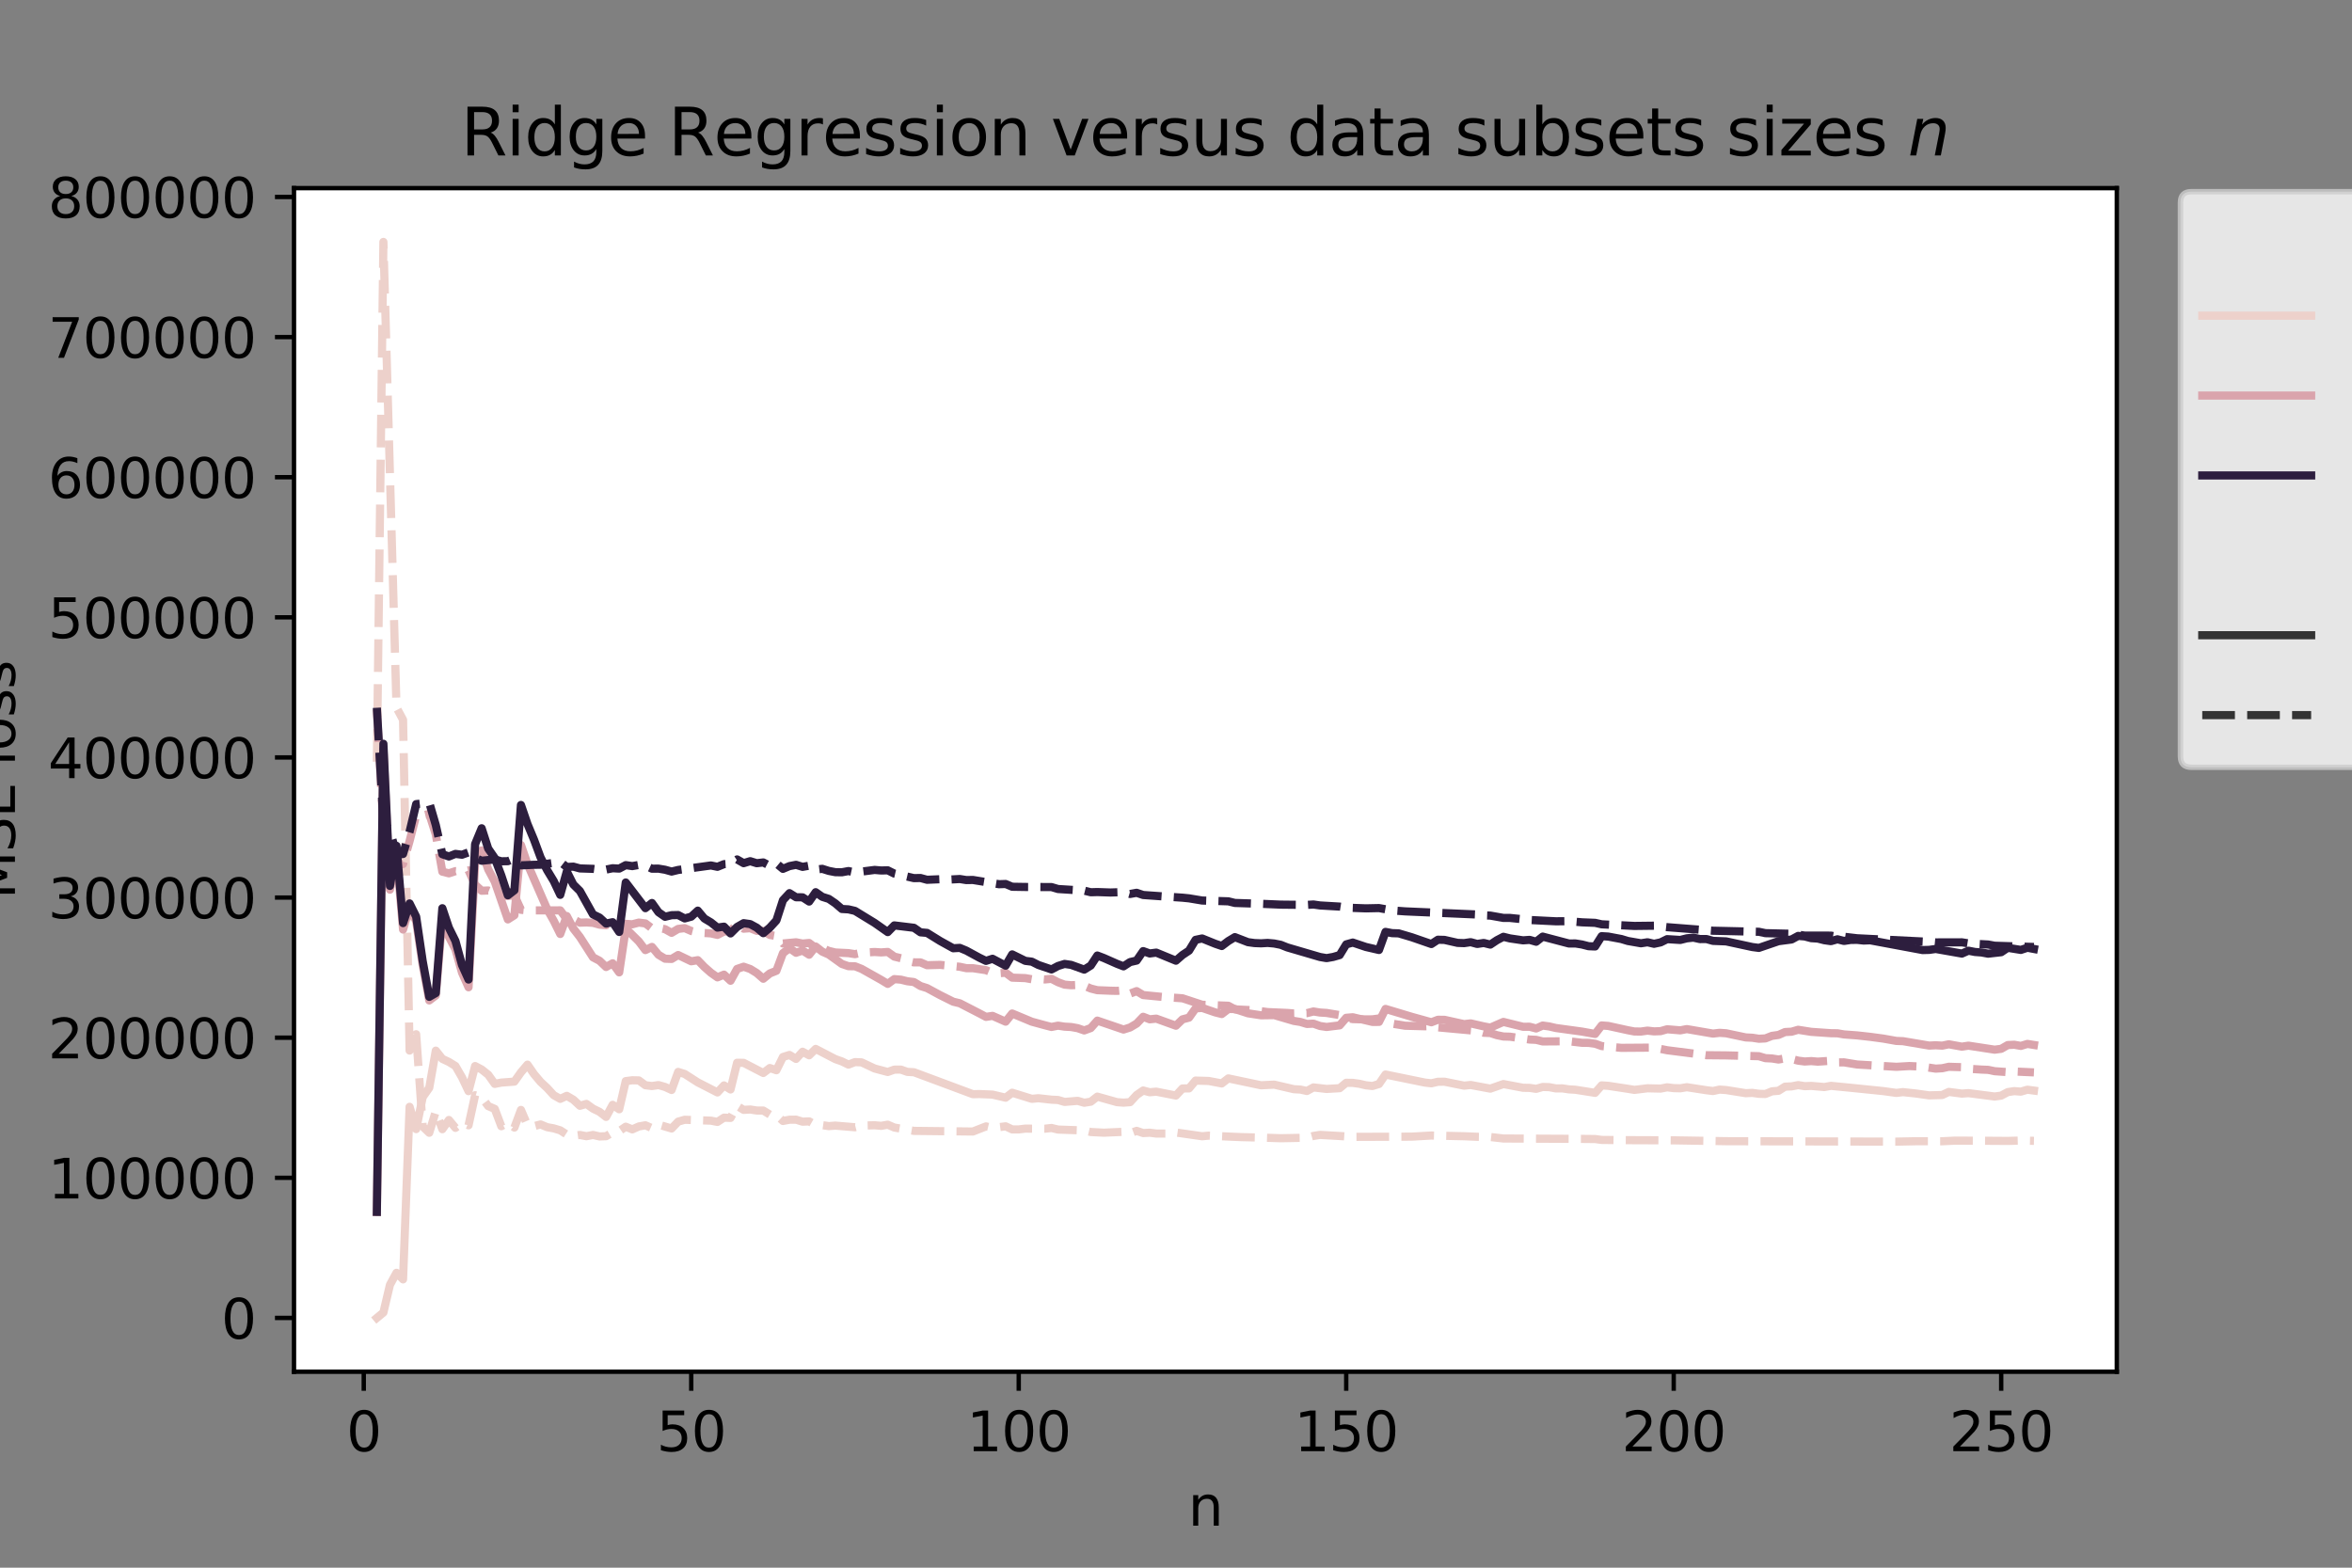 <?xml version="1.0" encoding="utf-8" standalone="no"?>
<!DOCTYPE svg PUBLIC "-//W3C//DTD SVG 1.1//EN"
  "http://www.w3.org/Graphics/SVG/1.1/DTD/svg11.dtd">
<svg height="288pt" version="1.1" viewBox="0 0 432 288" width="432pt" xmlns="http://www.w3.org/2000/svg" xmlns:xlink="http://www.w3.org/1999/xlink">
 <rect x="0" y="0" width="432" height="288" fill="#808080" stroke="none"/>
 <defs>
  <style type="text/css">*{stroke-linecap:butt;stroke-linejoin:round;}</style>
 </defs>
 <g id="figure_1">
  <g id="patch_1">
   <path d="M 0 288 
L 432 288 
L 432 0 
L 0 0 
z
" style="fill:none;"/>
  </g>
  <g id="axes_1">
   <g id="patch_2">
    <path d="M 54 252 
L 388.8 252 
L 388.8 34.56 
L 54 34.56 
z
" style="fill:#ffffff;"/>
   </g>
   <g id="matplotlib.axis_1">
    <g id="xtick_1">
     <g id="line2d_1">
      <defs>
       <path d="M 0 0 
L 0 3.5 
" id="ma998469cf7" style="stroke:#000000;stroke-width:0.8;"/>
      </defs>
      <g>
       <use style="stroke:#000000;stroke-width:0.8;" x="66.812" xlink:href="#ma998469cf7" y="252"/>
      </g>
     </g>
     <g id="text_1">
      <!-- 0 -->
      <g transform="translate(63.631 266.598)scale(0.1 -0.1)">
       <defs>
        <path d="M 2034 4250 
Q 1547 4250 1301 3770 
Q 1056 3291 1056 2328 
Q 1056 1369 1301 889 
Q 1547 409 2034 409 
Q 2525 409 2770 889 
Q 3016 1369 3016 2328 
Q 3016 3291 2770 3770 
Q 2525 4250 2034 4250 
z
M 2034 4750 
Q 2819 4750 3233 4129 
Q 3647 3509 3647 2328 
Q 3647 1150 3233 529 
Q 2819 -91 2034 -91 
Q 1250 -91 836 529 
Q 422 1150 422 2328 
Q 422 3509 836 4129 
Q 1250 4750 2034 4750 
z
" id="DejaVuSans-30" transform="scale(0.016)"/>
       </defs>
       <use xlink:href="#DejaVuSans-30"/>
      </g>
     </g>
    </g>
    <g id="xtick_2">
     <g id="line2d_2">
      <g>
       <use style="stroke:#000000;stroke-width:0.8;" x="126.963" xlink:href="#ma998469cf7" y="252"/>
      </g>
     </g>
     <g id="text_2">
      <!-- 50 -->
      <g transform="translate(120.601 266.598)scale(0.1 -0.1)">
       <defs>
        <path d="M 691 4666 
L 3169 4666 
L 3169 4134 
L 1269 4134 
L 1269 2991 
Q 1406 3038 1543 3061 
Q 1681 3084 1819 3084 
Q 2600 3084 3056 2656 
Q 3513 2228 3513 1497 
Q 3513 744 3044 326 
Q 2575 -91 1722 -91 
Q 1428 -91 1123 -41 
Q 819 9 494 109 
L 494 744 
Q 775 591 1075 516 
Q 1375 441 1709 441 
Q 2250 441 2565 725 
Q 2881 1009 2881 1497 
Q 2881 1984 2565 2268 
Q 2250 2553 1709 2553 
Q 1456 2553 1204 2497 
Q 953 2441 691 2322 
L 691 4666 
z
" id="DejaVuSans-35" transform="scale(0.016)"/>
       </defs>
       <use xlink:href="#DejaVuSans-35"/>
       <use x="63.623" xlink:href="#DejaVuSans-30"/>
      </g>
     </g>
    </g>
    <g id="xtick_3">
     <g id="line2d_3">
      <g>
       <use style="stroke:#000000;stroke-width:0.8;" x="187.114" xlink:href="#ma998469cf7" y="252"/>
      </g>
     </g>
     <g id="text_3">
      <!-- 100 -->
      <g transform="translate(177.57 266.598)scale(0.1 -0.1)">
       <defs>
        <path d="M 794 531 
L 1825 531 
L 1825 4091 
L 703 3866 
L 703 4441 
L 1819 4666 
L 2450 4666 
L 2450 531 
L 3481 531 
L 3481 0 
L 794 0 
L 794 531 
z
" id="DejaVuSans-31" transform="scale(0.016)"/>
       </defs>
       <use xlink:href="#DejaVuSans-31"/>
       <use x="63.623" xlink:href="#DejaVuSans-30"/>
       <use x="127.246" xlink:href="#DejaVuSans-30"/>
      </g>
     </g>
    </g>
    <g id="xtick_4">
     <g id="line2d_4">
      <g>
       <use style="stroke:#000000;stroke-width:0.8;" x="247.265" xlink:href="#ma998469cf7" y="252"/>
      </g>
     </g>
     <g id="text_4">
      <!-- 150 -->
      <g transform="translate(237.721 266.598)scale(0.1 -0.1)">
       <use xlink:href="#DejaVuSans-31"/>
       <use x="63.623" xlink:href="#DejaVuSans-35"/>
       <use x="127.246" xlink:href="#DejaVuSans-30"/>
      </g>
     </g>
    </g>
    <g id="xtick_5">
     <g id="line2d_5">
      <g>
       <use style="stroke:#000000;stroke-width:0.8;" x="307.416" xlink:href="#ma998469cf7" y="252"/>
      </g>
     </g>
     <g id="text_5">
      <!-- 200 -->
      <g transform="translate(297.872 266.598)scale(0.1 -0.1)">
       <defs>
        <path d="M 1228 531 
L 3431 531 
L 3431 0 
L 469 0 
L 469 531 
Q 828 903 1448 1529 
Q 2069 2156 2228 2338 
Q 2531 2678 2651 2914 
Q 2772 3150 2772 3378 
Q 2772 3750 2511 3984 
Q 2250 4219 1831 4219 
Q 1534 4219 1204 4116 
Q 875 4013 500 3803 
L 500 4441 
Q 881 4594 1212 4672 
Q 1544 4750 1819 4750 
Q 2544 4750 2975 4387 
Q 3406 4025 3406 3419 
Q 3406 3131 3298 2873 
Q 3191 2616 2906 2266 
Q 2828 2175 2409 1742 
Q 1991 1309 1228 531 
z
" id="DejaVuSans-32" transform="scale(0.016)"/>
       </defs>
       <use xlink:href="#DejaVuSans-32"/>
       <use x="63.623" xlink:href="#DejaVuSans-30"/>
       <use x="127.246" xlink:href="#DejaVuSans-30"/>
      </g>
     </g>
    </g>
    <g id="xtick_6">
     <g id="line2d_6">
      <g>
       <use style="stroke:#000000;stroke-width:0.8;" x="367.567" xlink:href="#ma998469cf7" y="252"/>
      </g>
     </g>
     <g id="text_6">
      <!-- 250 -->
      <g transform="translate(358.023 266.598)scale(0.1 -0.1)">
       <use xlink:href="#DejaVuSans-32"/>
       <use x="63.623" xlink:href="#DejaVuSans-35"/>
       <use x="127.246" xlink:href="#DejaVuSans-30"/>
      </g>
     </g>
    </g>
    <g id="text_7">
     <!-- n -->
     <g transform="translate(218.231 280.277)scale(0.1 -0.1)">
      <defs>
       <path d="M 3513 2113 
L 3513 0 
L 2938 0 
L 2938 2094 
Q 2938 2591 2744 2837 
Q 2550 3084 2163 3084 
Q 1697 3084 1428 2787 
Q 1159 2491 1159 1978 
L 1159 0 
L 581 0 
L 581 3500 
L 1159 3500 
L 1159 2956 
Q 1366 3272 1645 3428 
Q 1925 3584 2291 3584 
Q 2894 3584 3203 3211 
Q 3513 2838 3513 2113 
z
" id="DejaVuSans-6e" transform="scale(0.016)"/>
      </defs>
      <use xlink:href="#DejaVuSans-6e"/>
     </g>
    </g>
   </g>
   <g id="matplotlib.axis_2">
    <g id="ytick_1">
     <g id="line2d_7">
      <defs>
       <path d="M 0 0 
L -3.5 0 
" id="m0622d04fae" style="stroke:#000000;stroke-width:0.8;"/>
      </defs>
      <g>
       <use style="stroke:#000000;stroke-width:0.8;" x="54" xlink:href="#m0622d04fae" y="242.116"/>
      </g>
     </g>
     <g id="text_8">
      <!-- 0 -->
      <g transform="translate(40.638 245.916)scale(0.1 -0.1)">
       <use xlink:href="#DejaVuSans-30"/>
      </g>
     </g>
    </g>
    <g id="ytick_2">
     <g id="line2d_8">
      <g>
       <use style="stroke:#000000;stroke-width:0.8;" x="54" xlink:href="#m0622d04fae" y="216.375"/>
      </g>
     </g>
     <g id="text_9">
      <!-- 100000 -->
      <g transform="translate(8.825 220.174)scale(0.1 -0.1)">
       <use xlink:href="#DejaVuSans-31"/>
       <use x="63.623" xlink:href="#DejaVuSans-30"/>
       <use x="127.246" xlink:href="#DejaVuSans-30"/>
       <use x="190.869" xlink:href="#DejaVuSans-30"/>
       <use x="254.492" xlink:href="#DejaVuSans-30"/>
       <use x="318.115" xlink:href="#DejaVuSans-30"/>
      </g>
     </g>
    </g>
    <g id="ytick_3">
     <g id="line2d_9">
      <g>
       <use style="stroke:#000000;stroke-width:0.8;" x="54" xlink:href="#m0622d04fae" y="190.634"/>
      </g>
     </g>
     <g id="text_10">
      <!-- 200000 -->
      <g transform="translate(8.825 194.433)scale(0.1 -0.1)">
       <use xlink:href="#DejaVuSans-32"/>
       <use x="63.623" xlink:href="#DejaVuSans-30"/>
       <use x="127.246" xlink:href="#DejaVuSans-30"/>
       <use x="190.869" xlink:href="#DejaVuSans-30"/>
       <use x="254.492" xlink:href="#DejaVuSans-30"/>
       <use x="318.115" xlink:href="#DejaVuSans-30"/>
      </g>
     </g>
    </g>
    <g id="ytick_4">
     <g id="line2d_10">
      <g>
       <use style="stroke:#000000;stroke-width:0.8;" x="54" xlink:href="#m0622d04fae" y="164.893"/>
      </g>
     </g>
     <g id="text_11">
      <!-- 300000 -->
      <g transform="translate(8.825 168.692)scale(0.1 -0.1)">
       <defs>
        <path d="M 2597 2516 
Q 3050 2419 3304 2112 
Q 3559 1806 3559 1356 
Q 3559 666 3084 287 
Q 2609 -91 1734 -91 
Q 1441 -91 1130 -33 
Q 819 25 488 141 
L 488 750 
Q 750 597 1062 519 
Q 1375 441 1716 441 
Q 2309 441 2620 675 
Q 2931 909 2931 1356 
Q 2931 1769 2642 2001 
Q 2353 2234 1838 2234 
L 1294 2234 
L 1294 2753 
L 1863 2753 
Q 2328 2753 2575 2939 
Q 2822 3125 2822 3475 
Q 2822 3834 2567 4026 
Q 2313 4219 1838 4219 
Q 1578 4219 1281 4162 
Q 984 4106 628 3988 
L 628 4550 
Q 988 4650 1302 4700 
Q 1616 4750 1894 4750 
Q 2613 4750 3031 4423 
Q 3450 4097 3450 3541 
Q 3450 3153 3228 2886 
Q 3006 2619 2597 2516 
z
" id="DejaVuSans-33" transform="scale(0.016)"/>
       </defs>
       <use xlink:href="#DejaVuSans-33"/>
       <use x="63.623" xlink:href="#DejaVuSans-30"/>
       <use x="127.246" xlink:href="#DejaVuSans-30"/>
       <use x="190.869" xlink:href="#DejaVuSans-30"/>
       <use x="254.492" xlink:href="#DejaVuSans-30"/>
       <use x="318.115" xlink:href="#DejaVuSans-30"/>
      </g>
     </g>
    </g>
    <g id="ytick_5">
     <g id="line2d_11">
      <g>
       <use style="stroke:#000000;stroke-width:0.8;" x="54" xlink:href="#m0622d04fae" y="139.152"/>
      </g>
     </g>
     <g id="text_12">
      <!-- 400000 -->
      <g transform="translate(8.825 142.951)scale(0.1 -0.1)">
       <defs>
        <path d="M 2419 4116 
L 825 1625 
L 2419 1625 
L 2419 4116 
z
M 2253 4666 
L 3047 4666 
L 3047 1625 
L 3713 1625 
L 3713 1100 
L 3047 1100 
L 3047 0 
L 2419 0 
L 2419 1100 
L 313 1100 
L 313 1709 
L 2253 4666 
z
" id="DejaVuSans-34" transform="scale(0.016)"/>
       </defs>
       <use xlink:href="#DejaVuSans-34"/>
       <use x="63.623" xlink:href="#DejaVuSans-30"/>
       <use x="127.246" xlink:href="#DejaVuSans-30"/>
       <use x="190.869" xlink:href="#DejaVuSans-30"/>
       <use x="254.492" xlink:href="#DejaVuSans-30"/>
       <use x="318.115" xlink:href="#DejaVuSans-30"/>
      </g>
     </g>
    </g>
    <g id="ytick_6">
     <g id="line2d_12">
      <g>
       <use style="stroke:#000000;stroke-width:0.8;" x="54" xlink:href="#m0622d04fae" y="113.411"/>
      </g>
     </g>
     <g id="text_13">
      <!-- 500000 -->
      <g transform="translate(8.825 117.21)scale(0.1 -0.1)">
       <use xlink:href="#DejaVuSans-35"/>
       <use x="63.623" xlink:href="#DejaVuSans-30"/>
       <use x="127.246" xlink:href="#DejaVuSans-30"/>
       <use x="190.869" xlink:href="#DejaVuSans-30"/>
       <use x="254.492" xlink:href="#DejaVuSans-30"/>
       <use x="318.115" xlink:href="#DejaVuSans-30"/>
      </g>
     </g>
    </g>
    <g id="ytick_7">
     <g id="line2d_13">
      <g>
       <use style="stroke:#000000;stroke-width:0.8;" x="54" xlink:href="#m0622d04fae" y="87.67"/>
      </g>
     </g>
     <g id="text_14">
      <!-- 600000 -->
      <g transform="translate(8.825 91.469)scale(0.1 -0.1)">
       <defs>
        <path d="M 2113 2584 
Q 1688 2584 1439 2293 
Q 1191 2003 1191 1497 
Q 1191 994 1439 701 
Q 1688 409 2113 409 
Q 2538 409 2786 701 
Q 3034 994 3034 1497 
Q 3034 2003 2786 2293 
Q 2538 2584 2113 2584 
z
M 3366 4563 
L 3366 3988 
Q 3128 4100 2886 4159 
Q 2644 4219 2406 4219 
Q 1781 4219 1451 3797 
Q 1122 3375 1075 2522 
Q 1259 2794 1537 2939 
Q 1816 3084 2150 3084 
Q 2853 3084 3261 2657 
Q 3669 2231 3669 1497 
Q 3669 778 3244 343 
Q 2819 -91 2113 -91 
Q 1303 -91 875 529 
Q 447 1150 447 2328 
Q 447 3434 972 4092 
Q 1497 4750 2381 4750 
Q 2619 4750 2861 4703 
Q 3103 4656 3366 4563 
z
" id="DejaVuSans-36" transform="scale(0.016)"/>
       </defs>
       <use xlink:href="#DejaVuSans-36"/>
       <use x="63.623" xlink:href="#DejaVuSans-30"/>
       <use x="127.246" xlink:href="#DejaVuSans-30"/>
       <use x="190.869" xlink:href="#DejaVuSans-30"/>
       <use x="254.492" xlink:href="#DejaVuSans-30"/>
       <use x="318.115" xlink:href="#DejaVuSans-30"/>
      </g>
     </g>
    </g>
    <g id="ytick_8">
     <g id="line2d_14">
      <g>
       <use style="stroke:#000000;stroke-width:0.8;" x="54" xlink:href="#m0622d04fae" y="61.928"/>
      </g>
     </g>
     <g id="text_15">
      <!-- 700000 -->
      <g transform="translate(8.825 65.728)scale(0.1 -0.1)">
       <defs>
        <path d="M 525 4666 
L 3525 4666 
L 3525 4397 
L 1831 0 
L 1172 0 
L 2766 4134 
L 525 4134 
L 525 4666 
z
" id="DejaVuSans-37" transform="scale(0.016)"/>
       </defs>
       <use xlink:href="#DejaVuSans-37"/>
       <use x="63.623" xlink:href="#DejaVuSans-30"/>
       <use x="127.246" xlink:href="#DejaVuSans-30"/>
       <use x="190.869" xlink:href="#DejaVuSans-30"/>
       <use x="254.492" xlink:href="#DejaVuSans-30"/>
       <use x="318.115" xlink:href="#DejaVuSans-30"/>
      </g>
     </g>
    </g>
    <g id="ytick_9">
     <g id="line2d_15">
      <g>
       <use style="stroke:#000000;stroke-width:0.8;" x="54" xlink:href="#m0622d04fae" y="36.187"/>
      </g>
     </g>
     <g id="text_16">
      <!-- 800000 -->
      <g transform="translate(8.825 39.987)scale(0.1 -0.1)">
       <defs>
        <path d="M 2034 2216 
Q 1584 2216 1326 1975 
Q 1069 1734 1069 1313 
Q 1069 891 1326 650 
Q 1584 409 2034 409 
Q 2484 409 2743 651 
Q 3003 894 3003 1313 
Q 3003 1734 2745 1975 
Q 2488 2216 2034 2216 
z
M 1403 2484 
Q 997 2584 770 2862 
Q 544 3141 544 3541 
Q 544 4100 942 4425 
Q 1341 4750 2034 4750 
Q 2731 4750 3128 4425 
Q 3525 4100 3525 3541 
Q 3525 3141 3298 2862 
Q 3072 2584 2669 2484 
Q 3125 2378 3379 2068 
Q 3634 1759 3634 1313 
Q 3634 634 3220 271 
Q 2806 -91 2034 -91 
Q 1263 -91 848 271 
Q 434 634 434 1313 
Q 434 1759 690 2068 
Q 947 2378 1403 2484 
z
M 1172 3481 
Q 1172 3119 1398 2916 
Q 1625 2713 2034 2713 
Q 2441 2713 2670 2916 
Q 2900 3119 2900 3481 
Q 2900 3844 2670 4047 
Q 2441 4250 2034 4250 
Q 1625 4250 1398 4047 
Q 1172 3844 1172 3481 
z
" id="DejaVuSans-38" transform="scale(0.016)"/>
       </defs>
       <use xlink:href="#DejaVuSans-38"/>
       <use x="63.623" xlink:href="#DejaVuSans-30"/>
       <use x="127.246" xlink:href="#DejaVuSans-30"/>
       <use x="190.869" xlink:href="#DejaVuSans-30"/>
       <use x="254.492" xlink:href="#DejaVuSans-30"/>
       <use x="318.115" xlink:href="#DejaVuSans-30"/>
      </g>
     </g>
    </g>
    <g id="text_17">
     <!-- MSE loss -->
     <g transform="translate(2.745 165.175)rotate(-90)scale(0.1 -0.1)">
      <defs>
       <path d="M 628 4666 
L 1569 4666 
L 2759 1491 
L 3956 4666 
L 4897 4666 
L 4897 0 
L 4281 0 
L 4281 4097 
L 3078 897 
L 2444 897 
L 1241 4097 
L 1241 0 
L 628 0 
L 628 4666 
z
" id="DejaVuSans-4d" transform="scale(0.016)"/>
       <path d="M 3425 4513 
L 3425 3897 
Q 3066 4069 2747 4153 
Q 2428 4238 2131 4238 
Q 1616 4238 1336 4038 
Q 1056 3838 1056 3469 
Q 1056 3159 1242 3001 
Q 1428 2844 1947 2747 
L 2328 2669 
Q 3034 2534 3370 2195 
Q 3706 1856 3706 1288 
Q 3706 609 3251 259 
Q 2797 -91 1919 -91 
Q 1588 -91 1214 -16 
Q 841 59 441 206 
L 441 856 
Q 825 641 1194 531 
Q 1563 422 1919 422 
Q 2459 422 2753 634 
Q 3047 847 3047 1241 
Q 3047 1584 2836 1778 
Q 2625 1972 2144 2069 
L 1759 2144 
Q 1053 2284 737 2584 
Q 422 2884 422 3419 
Q 422 4038 858 4394 
Q 1294 4750 2059 4750 
Q 2388 4750 2728 4690 
Q 3069 4631 3425 4513 
z
" id="DejaVuSans-53" transform="scale(0.016)"/>
       <path d="M 628 4666 
L 3578 4666 
L 3578 4134 
L 1259 4134 
L 1259 2753 
L 3481 2753 
L 3481 2222 
L 1259 2222 
L 1259 531 
L 3634 531 
L 3634 0 
L 628 0 
L 628 4666 
z
" id="DejaVuSans-45" transform="scale(0.016)"/>
       <path id="DejaVuSans-20" transform="scale(0.016)"/>
       <path d="M 603 4863 
L 1178 4863 
L 1178 0 
L 603 0 
L 603 4863 
z
" id="DejaVuSans-6c" transform="scale(0.016)"/>
       <path d="M 1959 3097 
Q 1497 3097 1228 2736 
Q 959 2375 959 1747 
Q 959 1119 1226 758 
Q 1494 397 1959 397 
Q 2419 397 2687 759 
Q 2956 1122 2956 1747 
Q 2956 2369 2687 2733 
Q 2419 3097 1959 3097 
z
M 1959 3584 
Q 2709 3584 3137 3096 
Q 3566 2609 3566 1747 
Q 3566 888 3137 398 
Q 2709 -91 1959 -91 
Q 1206 -91 779 398 
Q 353 888 353 1747 
Q 353 2609 779 3096 
Q 1206 3584 1959 3584 
z
" id="DejaVuSans-6f" transform="scale(0.016)"/>
       <path d="M 2834 3397 
L 2834 2853 
Q 2591 2978 2328 3040 
Q 2066 3103 1784 3103 
Q 1356 3103 1142 2972 
Q 928 2841 928 2578 
Q 928 2378 1081 2264 
Q 1234 2150 1697 2047 
L 1894 2003 
Q 2506 1872 2764 1633 
Q 3022 1394 3022 966 
Q 3022 478 2636 193 
Q 2250 -91 1575 -91 
Q 1294 -91 989 -36 
Q 684 19 347 128 
L 347 722 
Q 666 556 975 473 
Q 1284 391 1588 391 
Q 1994 391 2212 530 
Q 2431 669 2431 922 
Q 2431 1156 2273 1281 
Q 2116 1406 1581 1522 
L 1381 1569 
Q 847 1681 609 1914 
Q 372 2147 372 2553 
Q 372 3047 722 3315 
Q 1072 3584 1716 3584 
Q 2034 3584 2315 3537 
Q 2597 3491 2834 3397 
z
" id="DejaVuSans-73" transform="scale(0.016)"/>
      </defs>
      <use xlink:href="#DejaVuSans-4d"/>
      <use x="86.279" xlink:href="#DejaVuSans-53"/>
      <use x="149.756" xlink:href="#DejaVuSans-45"/>
      <use x="212.939" xlink:href="#DejaVuSans-20"/>
      <use x="244.727" xlink:href="#DejaVuSans-6c"/>
      <use x="272.51" xlink:href="#DejaVuSans-6f"/>
      <use x="333.691" xlink:href="#DejaVuSans-73"/>
      <use x="385.791" xlink:href="#DejaVuSans-73"/>
     </g>
    </g>
   </g>
   <g id="line2d_16">
    <path clip-path="url(#p0a870404a9)" d="M 69.218 242.116 
L 70.421 241.124 
L 71.624 236.027 
L 72.827 233.827 
L 74.03 235.028 
L 75.233 203.331 
L 76.436 207.427 
L 77.639 201.551 
L 78.842 199.843 
L 80.045 193.014 
L 81.248 194.526 
L 82.451 195.091 
L 83.654 195.835 
L 84.857 197.921 
L 86.06 200.457 
L 87.263 195.843 
L 88.466 196.477 
L 89.669 197.435 
L 90.873 199.121 
L 92.076 198.884 
L 94.482 198.703 
L 95.685 197 
L 96.888 195.585 
L 98.091 197.332 
L 99.294 198.759 
L 100.497 199.877 
L 101.7 201.195 
L 102.903 201.872 
L 104.106 201.317 
L 105.309 202.024 
L 106.512 203.141 
L 107.715 202.8 
L 108.918 203.668 
L 110.121 204.258 
L 111.324 205.19 
L 112.527 202.963 
L 113.73 203.786 
L 114.933 198.61 
L 116.136 198.457 
L 117.339 198.481 
L 118.542 199.369 
L 119.745 199.515 
L 120.948 199.339 
L 122.151 199.684 
L 123.354 200.238 
L 124.557 196.923 
L 125.76 197.296 
L 128.166 198.844 
L 131.775 200.693 
L 132.978 199.402 
L 134.181 200.146 
L 135.384 195.237 
L 136.587 195.256 
L 140.196 197.121 
L 141.399 196.207 
L 142.602 196.614 
L 143.805 194.182 
L 145.008 193.804 
L 146.211 194.533 
L 147.414 193.214 
L 148.617 193.869 
L 149.82 192.697 
L 153.429 194.572 
L 154.632 194.994 
L 155.836 195.58 
L 157.039 195.118 
L 158.242 195.165 
L 160.648 196.296 
L 163.054 196.935 
L 164.257 196.504 
L 165.46 196.494 
L 166.663 196.919 
L 167.866 196.98 
L 178.693 201.014 
L 179.896 200.988 
L 182.302 201.09 
L 184.708 201.656 
L 185.911 200.745 
L 189.52 201.866 
L 190.723 201.754 
L 193.129 202.022 
L 194.332 202.078 
L 195.535 202.433 
L 197.941 202.236 
L 199.144 202.586 
L 200.347 202.394 
L 201.55 201.462 
L 205.159 202.475 
L 206.362 202.566 
L 207.565 202.478 
L 208.768 201.17 
L 209.971 200.335 
L 211.174 200.658 
L 212.377 200.55 
L 215.986 201.265 
L 217.189 199.963 
L 218.392 199.949 
L 219.595 198.514 
L 222.002 198.583 
L 224.408 199.04 
L 225.611 198.111 
L 231.626 199.379 
L 234.032 199.258 
L 237.641 200.097 
L 238.844 200.163 
L 240.047 200.427 
L 241.25 199.769 
L 243.656 200.052 
L 246.062 199.911 
L 247.265 198.918 
L 248.468 198.935 
L 249.671 199.101 
L 250.874 199.381 
L 252.077 199.511 
L 253.28 199.146 
L 254.483 197.4 
L 261.701 198.878 
L 262.904 199.013 
L 264.107 198.735 
L 265.31 198.72 
L 268.919 199.447 
L 270.122 199.322 
L 273.731 199.995 
L 276.137 199.152 
L 279.746 199.835 
L 280.949 199.857 
L 282.152 200.034 
L 283.355 199.685 
L 284.558 199.723 
L 285.761 199.954 
L 286.964 199.946 
L 288.168 200.129 
L 289.371 200.198 
L 292.98 200.768 
L 294.183 199.395 
L 295.386 199.478 
L 298.995 200.024 
L 300.198 200.224 
L 302.604 199.93 
L 305.01 199.985 
L 306.213 199.752 
L 307.416 199.899 
L 308.619 199.933 
L 309.822 199.73 
L 313.431 200.287 
L 314.634 200.433 
L 315.837 200.17 
L 317.04 200.252 
L 320.649 200.83 
L 321.852 200.773 
L 323.055 200.941 
L 324.258 200.978 
L 325.461 200.489 
L 326.664 200.388 
L 327.867 199.632 
L 329.07 199.58 
L 330.273 199.346 
L 331.476 199.54 
L 332.679 199.493 
L 335.085 199.7 
L 336.288 199.481 
L 339.897 199.834 
L 345.912 200.445 
L 348.318 200.781 
L 349.521 200.632 
L 351.927 200.89 
L 354.334 201.232 
L 356.74 201.162 
L 357.943 200.594 
L 360.349 200.909 
L 361.552 200.819 
L 366.364 201.441 
L 367.567 201.276 
L 368.77 200.631 
L 369.973 200.45 
L 371.176 200.545 
L 372.379 200.189 
L 373.582 200.352 
L 373.582 200.352 
" style="fill:none;stroke:#edd1cb;stroke-linecap:square;stroke-width:1.5;"/>
   </g>
   <g id="line2d_17">
    <path clip-path="url(#p0a870404a9)" d="M 69.218 139.94 
L 70.421 44.444 
L 72.827 129.989 
L 74.03 132.238 
L 75.233 193.002 
L 76.436 189.997 
L 77.639 206.946 
L 78.842 208.101 
L 80.045 204.149 
L 81.248 207.446 
L 82.451 205.751 
L 83.654 207.2 
L 84.857 206.262 
L 86.06 206.729 
L 87.263 201.207 
L 88.466 201.573 
L 89.669 203.199 
L 90.873 203.72 
L 92.076 206.899 
L 93.279 206.221 
L 94.482 207.145 
L 95.685 203.907 
L 96.888 206.714 
L 98.091 206.886 
L 99.294 206.569 
L 100.497 207.074 
L 101.7 207.293 
L 102.903 207.654 
L 104.106 208.425 
L 105.309 208.666 
L 106.512 208.504 
L 107.715 208.732 
L 108.918 208.501 
L 110.121 208.776 
L 111.324 208.733 
L 112.527 208.033 
L 113.73 207.804 
L 114.933 206.987 
L 116.136 207.479 
L 117.339 206.943 
L 118.542 206.726 
L 119.745 207.254 
L 120.948 206.6 
L 123.354 207.315 
L 124.557 206.058 
L 125.76 205.714 
L 130.572 205.875 
L 131.775 206.107 
L 132.978 205.325 
L 134.181 205.372 
L 135.384 203.161 
L 136.587 203.893 
L 137.79 203.827 
L 138.993 204.014 
L 140.196 204.018 
L 141.399 204.756 
L 142.602 204.805 
L 143.805 205.93 
L 145.008 205.706 
L 146.211 205.694 
L 147.414 206.065 
L 148.617 206.007 
L 149.82 206.701 
L 151.023 206.703 
L 152.226 206.878 
L 153.429 206.786 
L 157.039 207.088 
L 158.242 206.782 
L 160.648 206.723 
L 161.851 206.828 
L 163.054 206.614 
L 164.257 207.137 
L 167.866 207.754 
L 178.693 207.872 
L 181.099 206.931 
L 182.302 207.222 
L 184.708 206.915 
L 185.911 207.483 
L 187.114 207.484 
L 188.317 207.339 
L 191.926 207.356 
L 193.129 207.221 
L 194.332 207.51 
L 199.144 207.681 
L 200.347 207.961 
L 202.753 208.086 
L 206.362 207.928 
L 207.565 208.19 
L 208.768 207.75 
L 209.971 208.154 
L 211.174 208.091 
L 212.377 208.244 
L 214.783 208.246 
L 215.986 208.051 
L 220.798 208.742 
L 222.002 208.63 
L 225.611 208.798 
L 228.017 208.901 
L 231.626 208.987 
L 235.235 209.105 
L 240.047 209.014 
L 241.25 208.682 
L 242.453 208.492 
L 246.062 208.697 
L 248.468 208.855 
L 259.295 208.813 
L 262.904 208.607 
L 268.919 208.74 
L 271.325 208.839 
L 273.731 208.88 
L 276.137 209.154 
L 290.574 209.228 
L 292.98 209.252 
L 294.183 209.415 
L 297.792 209.453 
L 307.416 209.491 
L 317.04 209.647 
L 342.303 209.717 
L 348.318 209.729 
L 351.927 209.654 
L 356.74 209.659 
L 359.146 209.544 
L 366.364 209.581 
L 368.77 209.598 
L 371.176 209.535 
L 373.582 209.582 
L 373.582 209.582 
" style="fill:none;stroke:#edd1cb;stroke-dasharray:6,2.25;stroke-dashoffset:0;stroke-width:1.5;"/>
   </g>
   <g id="line2d_18">
    <path clip-path="url(#p0a870404a9)" d="M 69.218 222.666 
L 70.421 137.585 
L 71.624 163.44 
L 72.827 156.813 
L 74.03 170.769 
L 75.233 166.705 
L 76.436 169.237 
L 77.639 177.335 
L 78.842 183.79 
L 80.045 182.876 
L 81.248 168.696 
L 82.451 172.085 
L 83.654 174.401 
L 84.857 178.678 
L 86.06 181.373 
L 87.263 158.657 
L 88.466 156.233 
L 89.669 159.714 
L 90.873 161.973 
L 93.279 168.905 
L 94.482 168.137 
L 95.685 155.231 
L 96.888 158.733 
L 100.497 167.01 
L 101.7 169.151 
L 102.903 171.583 
L 104.106 168.289 
L 105.309 170.584 
L 106.512 172.13 
L 108.918 175.87 
L 110.121 176.502 
L 111.324 177.648 
L 112.527 176.969 
L 113.73 178.637 
L 114.933 170.579 
L 117.339 172.951 
L 118.542 174.542 
L 119.745 173.958 
L 120.948 175.404 
L 122.151 176.125 
L 123.354 176.17 
L 124.557 175.446 
L 126.963 176.598 
L 128.166 176.393 
L 129.369 177.639 
L 130.572 178.699 
L 131.775 179.549 
L 132.978 179.051 
L 134.181 180.171 
L 135.384 178.003 
L 136.587 177.593 
L 137.79 178.014 
L 138.993 178.751 
L 140.196 179.805 
L 141.399 178.826 
L 142.602 178.343 
L 143.805 175.107 
L 145.008 174.191 
L 146.211 175.032 
L 147.414 174.624 
L 148.617 175.391 
L 149.82 173.886 
L 151.023 174.826 
L 152.226 175.358 
L 154.632 177.086 
L 155.836 177.498 
L 157.039 177.516 
L 158.242 177.991 
L 161.851 180.019 
L 163.054 180.748 
L 164.257 179.873 
L 165.46 179.973 
L 166.663 180.268 
L 167.866 180.412 
L 169.069 181.144 
L 170.272 181.524 
L 172.678 182.822 
L 175.084 184.022 
L 176.287 184.313 
L 179.896 186.171 
L 181.099 186.809 
L 182.302 186.624 
L 184.708 187.69 
L 185.911 186.19 
L 189.52 187.697 
L 191.926 188.352 
L 193.129 188.662 
L 194.332 188.424 
L 195.535 188.607 
L 196.738 188.673 
L 197.941 188.888 
L 199.144 189.304 
L 200.347 188.863 
L 201.55 187.498 
L 206.362 189.14 
L 207.565 188.759 
L 208.768 188.045 
L 209.971 186.79 
L 211.174 187.258 
L 212.377 187.134 
L 215.986 188.436 
L 217.189 187.265 
L 218.392 186.949 
L 219.595 185.255 
L 220.798 185.162 
L 223.205 185.986 
L 224.408 186.287 
L 225.611 185.369 
L 226.814 185.365 
L 229.22 186.155 
L 231.626 186.521 
L 234.032 186.487 
L 236.438 187.197 
L 237.641 187.552 
L 238.844 187.742 
L 240.047 188.111 
L 241.25 188.058 
L 242.453 188.486 
L 243.656 188.664 
L 246.062 188.37 
L 247.265 186.979 
L 248.468 186.878 
L 252.077 187.737 
L 253.28 187.734 
L 254.483 185.35 
L 259.295 186.797 
L 262.904 187.799 
L 264.107 187.342 
L 265.31 187.35 
L 268.919 188.145 
L 270.122 188.007 
L 272.528 188.555 
L 273.731 188.785 
L 276.137 187.735 
L 279.746 188.627 
L 280.949 188.622 
L 282.152 188.943 
L 283.355 188.403 
L 284.558 188.571 
L 285.761 188.853 
L 290.574 189.514 
L 292.98 189.948 
L 294.183 188.386 
L 295.386 188.474 
L 298.995 189.265 
L 300.198 189.493 
L 301.401 189.504 
L 302.604 189.337 
L 303.807 189.474 
L 305.01 189.43 
L 306.213 189.087 
L 308.619 189.286 
L 309.822 189.053 
L 314.634 189.881 
L 315.837 189.741 
L 317.04 189.823 
L 320.649 190.585 
L 321.852 190.644 
L 323.055 190.829 
L 324.258 190.769 
L 325.461 190.299 
L 326.664 190.127 
L 327.867 189.597 
L 329.07 189.533 
L 330.273 189.181 
L 332.679 189.56 
L 336.288 189.81 
L 337.491 189.826 
L 338.694 190.034 
L 341.1 190.21 
L 343.506 190.478 
L 345.912 190.801 
L 348.318 191.23 
L 349.521 191.273 
L 354.334 192.086 
L 355.537 192.026 
L 356.74 192.095 
L 357.943 191.847 
L 360.349 192.281 
L 361.552 192.098 
L 366.364 192.836 
L 367.567 192.679 
L 368.77 191.988 
L 369.973 191.93 
L 371.176 192.145 
L 372.379 191.779 
L 373.582 191.971 
L 373.582 191.971 
" style="fill:none;stroke:#daa4ac;stroke-linecap:square;stroke-width:1.5;"/>
   </g>
   <g id="line2d_19">
    <path clip-path="url(#p0a870404a9)" d="M 69.218 130.331 
L 70.421 152.148 
L 71.624 153.537 
L 72.827 158.848 
L 74.03 158.732 
L 75.233 154.498 
L 76.436 149.821 
L 77.639 149.803 
L 78.842 149.517 
L 80.045 153.296 
L 81.248 160.135 
L 82.451 160.44 
L 83.654 160.038 
L 84.857 160.142 
L 86.06 159.892 
L 87.263 162.529 
L 88.466 163.639 
L 89.669 163.591 
L 92.076 164.554 
L 93.279 164.589 
L 94.482 164.496 
L 95.685 167.137 
L 96.888 167.253 
L 102.903 167.242 
L 104.106 168.851 
L 105.309 168.882 
L 106.512 169.504 
L 107.715 169.46 
L 108.918 169.535 
L 110.121 169.869 
L 111.324 169.975 
L 112.527 169.563 
L 116.136 169.803 
L 117.339 169.487 
L 118.542 169.642 
L 119.745 170.542 
L 120.948 170.44 
L 122.151 170.7 
L 123.354 171.37 
L 124.557 170.651 
L 125.76 170.507 
L 126.963 171.03 
L 128.166 171.334 
L 130.572 171.47 
L 131.775 171.751 
L 132.978 171.134 
L 134.181 171.094 
L 135.384 169.666 
L 136.587 170.61 
L 137.79 170.517 
L 138.993 170.999 
L 140.196 171.015 
L 141.399 171.76 
L 142.602 171.968 
L 143.805 173.329 
L 146.211 173.107 
L 147.414 173.342 
L 148.617 173.233 
L 149.82 174.145 
L 151.023 174.183 
L 152.226 174.69 
L 153.429 174.981 
L 155.836 175.1 
L 157.039 175.287 
L 158.242 175.024 
L 160.648 174.892 
L 161.851 174.966 
L 163.054 174.879 
L 164.257 175.739 
L 165.46 176.033 
L 166.663 176.534 
L 167.866 176.801 
L 169.069 176.802 
L 170.272 177.32 
L 172.678 177.255 
L 176.287 177.604 
L 177.49 177.864 
L 178.693 177.866 
L 181.099 178.228 
L 182.302 178.718 
L 183.505 178.789 
L 184.708 178.7 
L 185.911 179.604 
L 188.317 179.689 
L 189.52 179.901 
L 190.723 179.834 
L 191.926 179.934 
L 193.129 179.819 
L 194.332 180.446 
L 195.535 180.888 
L 196.738 180.997 
L 197.941 180.948 
L 199.144 181.084 
L 200.347 181.602 
L 201.55 181.907 
L 203.956 182.005 
L 205.159 182.033 
L 206.362 181.924 
L 207.565 182.53 
L 208.768 182.077 
L 209.971 182.802 
L 213.58 183.152 
L 217.189 183.394 
L 220.798 184.583 
L 225.611 184.766 
L 226.814 185.431 
L 230.423 185.607 
L 232.829 185.929 
L 236.438 186.088 
L 237.641 186.182 
L 240.047 186.126 
L 241.25 185.817 
L 242.453 186.013 
L 243.656 186.087 
L 246.062 186.483 
L 247.265 186.997 
L 248.468 187.22 
L 250.874 187.276 
L 252.077 187.261 
L 253.28 187.105 
L 254.483 187.852 
L 258.092 188.439 
L 261.701 188.536 
L 262.904 188.49 
L 264.107 188.736 
L 271.325 189.397 
L 272.528 189.73 
L 273.731 189.778 
L 274.934 190.17 
L 276.137 190.417 
L 277.34 190.45 
L 280.949 190.974 
L 282.152 191.029 
L 283.355 191.325 
L 288.168 191.29 
L 290.574 191.573 
L 291.777 191.585 
L 292.98 191.745 
L 294.183 192.172 
L 297.792 192.5 
L 303.807 192.457 
L 306.213 192.939 
L 313.431 193.853 
L 317.04 193.886 
L 323.055 194.034 
L 324.258 194.394 
L 325.461 194.451 
L 326.664 194.645 
L 327.867 194.433 
L 329.07 194.543 
L 330.273 194.853 
L 331.476 195.008 
L 332.679 194.934 
L 333.882 195.035 
L 336.288 194.872 
L 337.491 195.182 
L 338.694 195.165 
L 341.1 195.558 
L 348.318 195.983 
L 350.724 195.843 
L 353.131 195.958 
L 355.537 196.319 
L 356.74 196.245 
L 357.943 195.979 
L 360.349 196.053 
L 361.552 196.338 
L 363.958 196.494 
L 365.161 196.542 
L 366.364 196.791 
L 368.77 196.96 
L 369.973 196.845 
L 373.582 197.008 
L 373.582 197.008 
" style="fill:none;stroke:#daa4ac;stroke-dasharray:6,2.25;stroke-dashoffset:0;stroke-width:1.5;"/>
   </g>
   <g id="line2d_20">
    <path clip-path="url(#p0a870404a9)" d="M 69.218 222.632 
L 70.421 136.638 
L 71.624 162.747 
L 72.827 155.388 
L 74.03 169.58 
L 75.233 165.967 
L 76.436 168.394 
L 77.639 176.584 
L 78.842 183.13 
L 80.045 182.437 
L 81.248 166.85 
L 82.451 170.436 
L 83.654 172.865 
L 84.857 177.278 
L 86.06 179.95 
L 87.263 155.074 
L 88.466 152.163 
L 89.669 155.896 
L 90.873 157.643 
L 92.076 160.826 
L 93.279 164.476 
L 94.482 163.547 
L 95.685 147.881 
L 96.888 151.39 
L 98.091 154.284 
L 99.294 157.529 
L 100.497 159.861 
L 101.7 161.852 
L 102.903 164.395 
L 104.106 160.103 
L 105.309 162.494 
L 106.512 163.685 
L 108.918 167.989 
L 110.121 168.566 
L 111.324 169.671 
L 112.527 169.417 
L 113.73 171.212 
L 114.933 162.121 
L 118.542 166.841 
L 119.745 165.89 
L 120.948 167.582 
L 122.151 168.421 
L 123.354 168.131 
L 124.557 168.103 
L 125.76 168.727 
L 126.963 168.401 
L 128.166 167.296 
L 129.369 168.734 
L 130.572 169.451 
L 131.775 170.409 
L 132.978 170.238 
L 134.181 171.483 
L 135.384 170.288 
L 136.587 169.595 
L 137.79 169.766 
L 138.993 170.419 
L 140.196 171.434 
L 141.399 170.409 
L 142.602 169.098 
L 143.805 165.378 
L 145.008 164.079 
L 146.211 164.833 
L 147.414 164.85 
L 148.617 165.628 
L 149.82 163.905 
L 151.023 164.755 
L 152.226 165.134 
L 153.429 165.955 
L 154.632 166.989 
L 155.836 167.058 
L 157.039 167.338 
L 160.648 169.547 
L 163.054 171.236 
L 164.257 170.007 
L 167.866 170.445 
L 169.069 171.277 
L 170.272 171.381 
L 172.678 172.871 
L 175.084 174.204 
L 176.287 174.137 
L 177.49 174.638 
L 179.896 175.945 
L 181.099 176.526 
L 182.302 176.135 
L 184.708 177.402 
L 185.911 175.333 
L 188.317 176.519 
L 189.52 176.668 
L 190.723 177.277 
L 193.129 178.099 
L 194.332 177.46 
L 195.535 177.085 
L 196.738 177.259 
L 199.144 178.13 
L 200.347 177.38 
L 201.55 175.542 
L 202.753 176 
L 205.159 177.063 
L 206.362 177.528 
L 207.565 176.741 
L 208.768 176.466 
L 209.971 174.727 
L 211.174 175.161 
L 212.377 175.004 
L 215.986 176.489 
L 217.189 175.441 
L 218.392 174.641 
L 219.595 172.659 
L 220.798 172.406 
L 223.205 173.379 
L 224.408 173.791 
L 225.611 172.881 
L 226.814 172.158 
L 229.22 173.086 
L 230.423 173.25 
L 231.626 173.296 
L 232.829 173.225 
L 234.032 173.332 
L 235.235 173.57 
L 236.438 174.049 
L 242.453 175.812 
L 243.656 176.017 
L 244.859 175.806 
L 246.062 175.458 
L 247.265 173.492 
L 248.468 173.158 
L 250.874 173.968 
L 253.28 174.522 
L 254.483 171.198 
L 255.686 171.429 
L 256.889 171.466 
L 259.295 172.179 
L 262.904 173.429 
L 264.107 172.639 
L 265.31 172.67 
L 267.716 173.216 
L 268.919 173.261 
L 270.122 173.086 
L 271.325 173.414 
L 272.528 173.232 
L 273.731 173.533 
L 274.934 172.729 
L 276.137 172.099 
L 277.34 172.396 
L 279.746 172.75 
L 280.949 172.664 
L 282.152 173.007 
L 283.355 172.064 
L 288.168 173.329 
L 289.371 173.323 
L 290.574 173.517 
L 291.777 173.826 
L 292.98 173.879 
L 294.183 171.984 
L 295.386 172.057 
L 297.792 172.508 
L 298.995 172.87 
L 301.401 173.289 
L 302.604 173.105 
L 303.807 173.385 
L 305.01 173.126 
L 306.213 172.531 
L 308.619 172.68 
L 309.822 172.379 
L 311.025 172.251 
L 312.228 172.517 
L 313.431 172.514 
L 314.634 172.847 
L 317.04 172.941 
L 321.852 173.981 
L 323.055 174.139 
L 326.664 172.905 
L 329.07 172.591 
L 330.273 171.937 
L 331.476 172.036 
L 332.679 172.349 
L 333.882 172.424 
L 335.085 172.728 
L 336.288 172.897 
L 337.491 172.557 
L 338.694 172.86 
L 339.897 172.678 
L 341.1 172.657 
L 342.303 172.785 
L 343.506 172.742 
L 353.131 174.536 
L 354.334 174.504 
L 355.537 174.336 
L 360.349 175.182 
L 361.552 174.653 
L 362.755 174.887 
L 363.958 174.976 
L 365.161 175.2 
L 367.567 174.928 
L 368.77 174.124 
L 371.176 174.509 
L 372.379 174.111 
L 373.582 174.336 
L 373.582 174.336 
" style="fill:none;stroke:#2d1e3e;stroke-linecap:square;stroke-width:1.5;"/>
   </g>
   <g id="line2d_21">
    <path clip-path="url(#p0a870404a9)" d="M 69.218 130.023 
L 70.421 151.137 
L 71.624 152.497 
L 72.827 157.029 
L 74.03 156.883 
L 75.233 152.786 
L 76.436 147.726 
L 78.842 147.457 
L 80.045 151.581 
L 81.248 156.929 
L 82.451 157.343 
L 83.654 156.869 
L 84.857 157.022 
L 86.06 156.588 
L 87.263 157.603 
L 88.466 158.124 
L 90.873 157.882 
L 92.076 158.228 
L 93.279 158.208 
L 94.482 157.718 
L 95.685 158.978 
L 98.091 158.873 
L 99.294 158.855 
L 102.903 158.351 
L 104.106 159.276 
L 105.309 159.211 
L 106.512 159.538 
L 108.918 159.617 
L 110.121 159.772 
L 111.324 159.751 
L 112.527 159.506 
L 113.73 159.572 
L 114.933 158.934 
L 116.136 159.112 
L 117.339 158.898 
L 118.542 159.029 
L 119.745 159.585 
L 120.948 159.579 
L 122.151 159.78 
L 123.354 160.115 
L 124.557 159.821 
L 130.572 158.994 
L 131.775 159.242 
L 132.978 158.755 
L 134.181 158.675 
L 135.384 157.887 
L 136.587 158.575 
L 137.79 158.207 
L 138.993 158.58 
L 140.196 158.44 
L 141.399 159.064 
L 142.602 158.622 
L 143.805 159.618 
L 145.008 159.112 
L 146.211 158.876 
L 147.414 159.252 
L 148.617 159.035 
L 149.82 159.755 
L 151.023 159.612 
L 152.226 159.993 
L 153.429 160.227 
L 154.632 160.247 
L 155.836 160.021 
L 157.039 160.278 
L 160.648 159.815 
L 161.851 159.917 
L 163.054 159.885 
L 164.257 160.486 
L 167.866 161.322 
L 169.069 161.298 
L 170.272 161.625 
L 172.678 161.523 
L 173.881 161.612 
L 176.287 161.484 
L 177.49 161.678 
L 178.693 161.658 
L 183.505 162.441 
L 184.708 162.397 
L 185.911 162.905 
L 188.317 162.945 
L 193.129 162.963 
L 194.332 163.32 
L 199.144 163.619 
L 200.347 163.915 
L 201.55 163.879 
L 203.956 163.963 
L 206.362 163.884 
L 207.565 164.232 
L 208.768 164.015 
L 209.971 164.42 
L 213.58 164.675 
L 217.189 164.913 
L 218.392 165.034 
L 220.798 165.435 
L 225.611 165.583 
L 226.814 165.88 
L 231.626 166.036 
L 235.235 166.19 
L 240.047 166.24 
L 241.25 166.165 
L 242.453 166.34 
L 246.062 166.551 
L 247.265 166.743 
L 250.874 166.874 
L 253.28 166.822 
L 255.686 167.252 
L 258.092 167.428 
L 271.325 168.005 
L 272.528 168.162 
L 273.731 168.204 
L 276.137 168.63 
L 277.34 168.633 
L 280.949 169.01 
L 285.761 169.25 
L 288.168 169.231 
L 290.574 169.44 
L 292.98 169.536 
L 294.183 169.806 
L 300.198 170.104 
L 303.807 170.061 
L 306.213 170.331 
L 314.634 170.985 
L 317.04 171.038 
L 323.055 171.179 
L 324.258 171.431 
L 329.07 171.548 
L 331.476 171.876 
L 336.288 171.886 
L 337.491 172.095 
L 338.694 172.09 
L 341.1 172.37 
L 354.334 173.022 
L 355.537 173.131 
L 360.349 173.117 
L 361.552 173.306 
L 363.958 173.452 
L 365.161 173.517 
L 366.364 173.741 
L 373.582 173.969 
L 373.582 173.969 
" style="fill:none;stroke:#2d1e3e;stroke-dasharray:6,2.25;stroke-dashoffset:0;stroke-width:1.5;"/>
   </g>
   <g id="line2d_22"/>
   <g id="line2d_23"/>
   <g id="line2d_24"/>
   <g id="line2d_25"/>
   <g id="line2d_26"/>
   <g id="patch_3">
    <path d="M 54 252 
L 54 34.56 
" style="fill:none;stroke:#000000;stroke-linecap:square;stroke-linejoin:miter;stroke-width:0.8;"/>
   </g>
   <g id="patch_4">
    <path d="M 388.8 252 
L 388.8 34.56 
" style="fill:none;stroke:#000000;stroke-linecap:square;stroke-linejoin:miter;stroke-width:0.8;"/>
   </g>
   <g id="patch_5">
    <path d="M 54 252 
L 388.8 252 
" style="fill:none;stroke:#000000;stroke-linecap:square;stroke-linejoin:miter;stroke-width:0.8;"/>
   </g>
   <g id="patch_6">
    <path d="M 54 34.56 
L 388.8 34.56 
" style="fill:none;stroke:#000000;stroke-linecap:square;stroke-linejoin:miter;stroke-width:0.8;"/>
   </g>
   <g id="text_18">
    <!-- Ridge Regression versus data subsets sizes $n$ -->
    <g transform="translate(84.66 28.56)scale(0.12 -0.12)">
     <defs>
      <path d="M 2841 2188 
Q 3044 2119 3236 1894 
Q 3428 1669 3622 1275 
L 4263 0 
L 3584 0 
L 2988 1197 
Q 2756 1666 2539 1819 
Q 2322 1972 1947 1972 
L 1259 1972 
L 1259 0 
L 628 0 
L 628 4666 
L 2053 4666 
Q 2853 4666 3247 4331 
Q 3641 3997 3641 3322 
Q 3641 2881 3436 2590 
Q 3231 2300 2841 2188 
z
M 1259 4147 
L 1259 2491 
L 2053 2491 
Q 2509 2491 2742 2702 
Q 2975 2913 2975 3322 
Q 2975 3731 2742 3939 
Q 2509 4147 2053 4147 
L 1259 4147 
z
" id="DejaVuSans-52" transform="scale(0.016)"/>
      <path d="M 603 3500 
L 1178 3500 
L 1178 0 
L 603 0 
L 603 3500 
z
M 603 4863 
L 1178 4863 
L 1178 4134 
L 603 4134 
L 603 4863 
z
" id="DejaVuSans-69" transform="scale(0.016)"/>
      <path d="M 2906 2969 
L 2906 4863 
L 3481 4863 
L 3481 0 
L 2906 0 
L 2906 525 
Q 2725 213 2448 61 
Q 2172 -91 1784 -91 
Q 1150 -91 751 415 
Q 353 922 353 1747 
Q 353 2572 751 3078 
Q 1150 3584 1784 3584 
Q 2172 3584 2448 3432 
Q 2725 3281 2906 2969 
z
M 947 1747 
Q 947 1113 1208 752 
Q 1469 391 1925 391 
Q 2381 391 2643 752 
Q 2906 1113 2906 1747 
Q 2906 2381 2643 2742 
Q 2381 3103 1925 3103 
Q 1469 3103 1208 2742 
Q 947 2381 947 1747 
z
" id="DejaVuSans-64" transform="scale(0.016)"/>
      <path d="M 2906 1791 
Q 2906 2416 2648 2759 
Q 2391 3103 1925 3103 
Q 1463 3103 1205 2759 
Q 947 2416 947 1791 
Q 947 1169 1205 825 
Q 1463 481 1925 481 
Q 2391 481 2648 825 
Q 2906 1169 2906 1791 
z
M 3481 434 
Q 3481 -459 3084 -895 
Q 2688 -1331 1869 -1331 
Q 1566 -1331 1297 -1286 
Q 1028 -1241 775 -1147 
L 775 -588 
Q 1028 -725 1275 -790 
Q 1522 -856 1778 -856 
Q 2344 -856 2625 -561 
Q 2906 -266 2906 331 
L 2906 616 
Q 2728 306 2450 153 
Q 2172 0 1784 0 
Q 1141 0 747 490 
Q 353 981 353 1791 
Q 353 2603 747 3093 
Q 1141 3584 1784 3584 
Q 2172 3584 2450 3431 
Q 2728 3278 2906 2969 
L 2906 3500 
L 3481 3500 
L 3481 434 
z
" id="DejaVuSans-67" transform="scale(0.016)"/>
      <path d="M 3597 1894 
L 3597 1613 
L 953 1613 
Q 991 1019 1311 708 
Q 1631 397 2203 397 
Q 2534 397 2845 478 
Q 3156 559 3463 722 
L 3463 178 
Q 3153 47 2828 -22 
Q 2503 -91 2169 -91 
Q 1331 -91 842 396 
Q 353 884 353 1716 
Q 353 2575 817 3079 
Q 1281 3584 2069 3584 
Q 2775 3584 3186 3129 
Q 3597 2675 3597 1894 
z
M 3022 2063 
Q 3016 2534 2758 2815 
Q 2500 3097 2075 3097 
Q 1594 3097 1305 2825 
Q 1016 2553 972 2059 
L 3022 2063 
z
" id="DejaVuSans-65" transform="scale(0.016)"/>
      <path d="M 2631 2963 
Q 2534 3019 2420 3045 
Q 2306 3072 2169 3072 
Q 1681 3072 1420 2755 
Q 1159 2438 1159 1844 
L 1159 0 
L 581 0 
L 581 3500 
L 1159 3500 
L 1159 2956 
Q 1341 3275 1631 3429 
Q 1922 3584 2338 3584 
Q 2397 3584 2469 3576 
Q 2541 3569 2628 3553 
L 2631 2963 
z
" id="DejaVuSans-72" transform="scale(0.016)"/>
      <path d="M 191 3500 
L 800 3500 
L 1894 563 
L 2988 3500 
L 3597 3500 
L 2284 0 
L 1503 0 
L 191 3500 
z
" id="DejaVuSans-76" transform="scale(0.016)"/>
      <path d="M 544 1381 
L 544 3500 
L 1119 3500 
L 1119 1403 
Q 1119 906 1312 657 
Q 1506 409 1894 409 
Q 2359 409 2629 706 
Q 2900 1003 2900 1516 
L 2900 3500 
L 3475 3500 
L 3475 0 
L 2900 0 
L 2900 538 
Q 2691 219 2414 64 
Q 2138 -91 1772 -91 
Q 1169 -91 856 284 
Q 544 659 544 1381 
z
M 1991 3584 
L 1991 3584 
z
" id="DejaVuSans-75" transform="scale(0.016)"/>
      <path d="M 2194 1759 
Q 1497 1759 1228 1600 
Q 959 1441 959 1056 
Q 959 750 1161 570 
Q 1363 391 1709 391 
Q 2188 391 2477 730 
Q 2766 1069 2766 1631 
L 2766 1759 
L 2194 1759 
z
M 3341 1997 
L 3341 0 
L 2766 0 
L 2766 531 
Q 2569 213 2275 61 
Q 1981 -91 1556 -91 
Q 1019 -91 701 211 
Q 384 513 384 1019 
Q 384 1609 779 1909 
Q 1175 2209 1959 2209 
L 2766 2209 
L 2766 2266 
Q 2766 2663 2505 2880 
Q 2244 3097 1772 3097 
Q 1472 3097 1187 3025 
Q 903 2953 641 2809 
L 641 3341 
Q 956 3463 1253 3523 
Q 1550 3584 1831 3584 
Q 2591 3584 2966 3190 
Q 3341 2797 3341 1997 
z
" id="DejaVuSans-61" transform="scale(0.016)"/>
      <path d="M 1172 4494 
L 1172 3500 
L 2356 3500 
L 2356 3053 
L 1172 3053 
L 1172 1153 
Q 1172 725 1289 603 
Q 1406 481 1766 481 
L 2356 481 
L 2356 0 
L 1766 0 
Q 1100 0 847 248 
Q 594 497 594 1153 
L 594 3053 
L 172 3053 
L 172 3500 
L 594 3500 
L 594 4494 
L 1172 4494 
z
" id="DejaVuSans-74" transform="scale(0.016)"/>
      <path d="M 3116 1747 
Q 3116 2381 2855 2742 
Q 2594 3103 2138 3103 
Q 1681 3103 1420 2742 
Q 1159 2381 1159 1747 
Q 1159 1113 1420 752 
Q 1681 391 2138 391 
Q 2594 391 2855 752 
Q 3116 1113 3116 1747 
z
M 1159 2969 
Q 1341 3281 1617 3432 
Q 1894 3584 2278 3584 
Q 2916 3584 3314 3078 
Q 3713 2572 3713 1747 
Q 3713 922 3314 415 
Q 2916 -91 2278 -91 
Q 1894 -91 1617 61 
Q 1341 213 1159 525 
L 1159 0 
L 581 0 
L 581 4863 
L 1159 4863 
L 1159 2969 
z
" id="DejaVuSans-62" transform="scale(0.016)"/>
      <path d="M 353 3500 
L 3084 3500 
L 3084 2975 
L 922 459 
L 3084 459 
L 3084 0 
L 275 0 
L 275 525 
L 2438 3041 
L 353 3041 
L 353 3500 
z
" id="DejaVuSans-7a" transform="scale(0.016)"/>
      <path d="M 3566 2113 
L 3156 0 
L 2578 0 
L 2988 2091 
Q 3016 2238 3031 2350 
Q 3047 2463 3047 2528 
Q 3047 2791 2881 2937 
Q 2716 3084 2419 3084 
Q 1956 3084 1622 2776 
Q 1288 2469 1184 1941 
L 800 0 
L 225 0 
L 903 3500 
L 1478 3500 
L 1363 2950 
Q 1603 3253 1940 3418 
Q 2278 3584 2650 3584 
Q 3113 3584 3367 3334 
Q 3622 3084 3622 2631 
Q 3622 2519 3608 2391 
Q 3594 2263 3566 2113 
z
" id="DejaVuSans-Oblique-6e" transform="scale(0.016)"/>
     </defs>
     <use transform="translate(0 0.016)" xlink:href="#DejaVuSans-52"/>
     <use transform="translate(69.482 0.016)" xlink:href="#DejaVuSans-69"/>
     <use transform="translate(97.266 0.016)" xlink:href="#DejaVuSans-64"/>
     <use transform="translate(160.742 0.016)" xlink:href="#DejaVuSans-67"/>
     <use transform="translate(224.219 0.016)" xlink:href="#DejaVuSans-65"/>
     <use transform="translate(285.742 0.016)" xlink:href="#DejaVuSans-20"/>
     <use transform="translate(317.529 0.016)" xlink:href="#DejaVuSans-52"/>
     <use transform="translate(387.012 0.016)" xlink:href="#DejaVuSans-65"/>
     <use transform="translate(448.535 0.016)" xlink:href="#DejaVuSans-67"/>
     <use transform="translate(512.012 0.016)" xlink:href="#DejaVuSans-72"/>
     <use transform="translate(553.125 0.016)" xlink:href="#DejaVuSans-65"/>
     <use transform="translate(614.648 0.016)" xlink:href="#DejaVuSans-73"/>
     <use transform="translate(666.748 0.016)" xlink:href="#DejaVuSans-73"/>
     <use transform="translate(718.848 0.016)" xlink:href="#DejaVuSans-69"/>
     <use transform="translate(746.631 0.016)" xlink:href="#DejaVuSans-6f"/>
     <use transform="translate(807.812 0.016)" xlink:href="#DejaVuSans-6e"/>
     <use transform="translate(871.191 0.016)" xlink:href="#DejaVuSans-20"/>
     <use transform="translate(902.979 0.016)" xlink:href="#DejaVuSans-76"/>
     <use transform="translate(962.158 0.016)" xlink:href="#DejaVuSans-65"/>
     <use transform="translate(1023.682 0.016)" xlink:href="#DejaVuSans-72"/>
     <use transform="translate(1064.795 0.016)" xlink:href="#DejaVuSans-73"/>
     <use transform="translate(1116.895 0.016)" xlink:href="#DejaVuSans-75"/>
     <use transform="translate(1180.273 0.016)" xlink:href="#DejaVuSans-73"/>
     <use transform="translate(1232.373 0.016)" xlink:href="#DejaVuSans-20"/>
     <use transform="translate(1264.16 0.016)" xlink:href="#DejaVuSans-64"/>
     <use transform="translate(1327.637 0.016)" xlink:href="#DejaVuSans-61"/>
     <use transform="translate(1388.916 0.016)" xlink:href="#DejaVuSans-74"/>
     <use transform="translate(1428.125 0.016)" xlink:href="#DejaVuSans-61"/>
     <use transform="translate(1489.404 0.016)" xlink:href="#DejaVuSans-20"/>
     <use transform="translate(1521.191 0.016)" xlink:href="#DejaVuSans-73"/>
     <use transform="translate(1573.291 0.016)" xlink:href="#DejaVuSans-75"/>
     <use transform="translate(1636.67 0.016)" xlink:href="#DejaVuSans-62"/>
     <use transform="translate(1700.146 0.016)" xlink:href="#DejaVuSans-73"/>
     <use transform="translate(1752.246 0.016)" xlink:href="#DejaVuSans-65"/>
     <use transform="translate(1813.77 0.016)" xlink:href="#DejaVuSans-74"/>
     <use transform="translate(1852.979 0.016)" xlink:href="#DejaVuSans-73"/>
     <use transform="translate(1905.078 0.016)" xlink:href="#DejaVuSans-20"/>
     <use transform="translate(1936.865 0.016)" xlink:href="#DejaVuSans-73"/>
     <use transform="translate(1988.965 0.016)" xlink:href="#DejaVuSans-69"/>
     <use transform="translate(2016.748 0.016)" xlink:href="#DejaVuSans-7a"/>
     <use transform="translate(2069.238 0.016)" xlink:href="#DejaVuSans-65"/>
     <use transform="translate(2130.762 0.016)" xlink:href="#DejaVuSans-73"/>
     <use transform="translate(2182.861 0.016)" xlink:href="#DejaVuSans-20"/>
     <use transform="translate(2214.648 0.016)" xlink:href="#DejaVuSans-Oblique-6e"/>
    </g>
   </g>
   <g id="legend_1">
    <g id="patch_7">
     <path d="M 402.496 140.958 
L 468.813 140.958 
Q 470.813 140.958 470.813 138.958 
L 470.813 37.211 
Q 470.813 35.211 468.813 35.211 
L 402.496 35.211 
Q 400.496 35.211 400.496 37.211 
L 400.496 138.958 
Q 400.496 140.958 402.496 140.958 
z
" style="fill:#ffffff;opacity:0.8;stroke:#cccccc;stroke-linejoin:miter;"/>
    </g>
    <g id="text_19">
     <!-- λ -->
     <g transform="translate(432.496 46.81)scale(0.1 -0.1)">
      <defs>
       <path d="M 1981 4316 
L 3597 0 
L 2988 0 
L 2006 2588 
L 800 0 
L 191 0 
L 1725 3356 
L 1494 3975 
Q 1347 4369 1013 4369 
L 713 4369 
L 713 4863 
L 1078 4856 
Q 1784 4847 1981 4316 
z
" id="DejaVuSans-3bb" transform="scale(0.016)"/>
      </defs>
      <use xlink:href="#DejaVuSans-3bb"/>
     </g>
    </g>
    <g id="line2d_27">
     <path d="M 404.496 57.988 
L 424.496 57.988 
" style="fill:none;stroke:#edd1cb;stroke-linecap:square;stroke-width:1.5;"/>
    </g>
    <g id="line2d_28"/>
    <g id="text_20">
     <!-- 0.0 -->
     <g transform="translate(432.496 61.488)scale(0.1 -0.1)">
      <defs>
       <path d="M 684 794 
L 1344 794 
L 1344 0 
L 684 0 
L 684 794 
z
" id="DejaVuSans-2e" transform="scale(0.016)"/>
      </defs>
      <use xlink:href="#DejaVuSans-30"/>
      <use x="63.623" xlink:href="#DejaVuSans-2e"/>
      <use x="95.41" xlink:href="#DejaVuSans-30"/>
     </g>
    </g>
    <g id="line2d_29">
     <path d="M 404.496 72.666 
L 424.496 72.666 
" style="fill:none;stroke:#daa4ac;stroke-linecap:square;stroke-width:1.5;"/>
    </g>
    <g id="line2d_30"/>
    <g id="text_21">
     <!-- 1.0 -->
     <g transform="translate(432.496 76.166)scale(0.1 -0.1)">
      <use xlink:href="#DejaVuSans-31"/>
      <use x="63.623" xlink:href="#DejaVuSans-2e"/>
      <use x="95.41" xlink:href="#DejaVuSans-30"/>
     </g>
    </g>
    <g id="line2d_31">
     <path d="M 404.496 87.344 
L 424.496 87.344 
" style="fill:none;stroke:#2d1e3e;stroke-linecap:square;stroke-width:1.5;"/>
    </g>
    <g id="line2d_32"/>
    <g id="text_22">
     <!-- 5.0 -->
     <g transform="translate(432.496 90.844)scale(0.1 -0.1)">
      <use xlink:href="#DejaVuSans-35"/>
      <use x="63.623" xlink:href="#DejaVuSans-2e"/>
      <use x="95.41" xlink:href="#DejaVuSans-30"/>
     </g>
    </g>
    <g id="text_23">
     <!-- Subset -->
     <g transform="translate(432.496 105.522)scale(0.1 -0.1)">
      <use xlink:href="#DejaVuSans-53"/>
      <use x="63.477" xlink:href="#DejaVuSans-75"/>
      <use x="126.855" xlink:href="#DejaVuSans-62"/>
      <use x="190.332" xlink:href="#DejaVuSans-73"/>
      <use x="242.432" xlink:href="#DejaVuSans-65"/>
      <use x="303.955" xlink:href="#DejaVuSans-74"/>
     </g>
    </g>
    <g id="line2d_33">
     <path d="M 404.496 116.7 
L 424.496 116.7 
" style="fill:none;stroke:#333333;stroke-linecap:square;stroke-width:1.5;"/>
    </g>
    <g id="line2d_34"/>
    <g id="text_24">
     <!-- Train -->
     <g transform="translate(432.496 120.2)scale(0.1 -0.1)">
      <defs>
       <path d="M -19 4666 
L 3928 4666 
L 3928 4134 
L 2272 4134 
L 2272 0 
L 1638 0 
L 1638 4134 
L -19 4134 
L -19 4666 
z
" id="DejaVuSans-54" transform="scale(0.016)"/>
      </defs>
      <use xlink:href="#DejaVuSans-54"/>
      <use x="46.334" xlink:href="#DejaVuSans-72"/>
      <use x="87.447" xlink:href="#DejaVuSans-61"/>
      <use x="148.727" xlink:href="#DejaVuSans-69"/>
      <use x="176.51" xlink:href="#DejaVuSans-6e"/>
     </g>
    </g>
    <g id="line2d_35">
     <path d="M 404.496 131.378 
L 424.496 131.378 
" style="fill:none;stroke:#333333;stroke-dasharray:6,2.25;stroke-dashoffset:0;stroke-width:1.5;"/>
    </g>
    <g id="line2d_36"/>
    <g id="text_25">
     <!-- Test -->
     <g transform="translate(432.496 134.878)scale(0.1 -0.1)">
      <use xlink:href="#DejaVuSans-54"/>
      <use x="44.084" xlink:href="#DejaVuSans-65"/>
      <use x="105.607" xlink:href="#DejaVuSans-73"/>
      <use x="157.707" xlink:href="#DejaVuSans-74"/>
     </g>
    </g>
   </g>
  </g>
 </g>
 <defs>
  <clipPath id="p0a870404a9">
   <rect height="217.44" width="334.8" x="54" y="34.56"/>
  </clipPath>
 </defs>
</svg>
